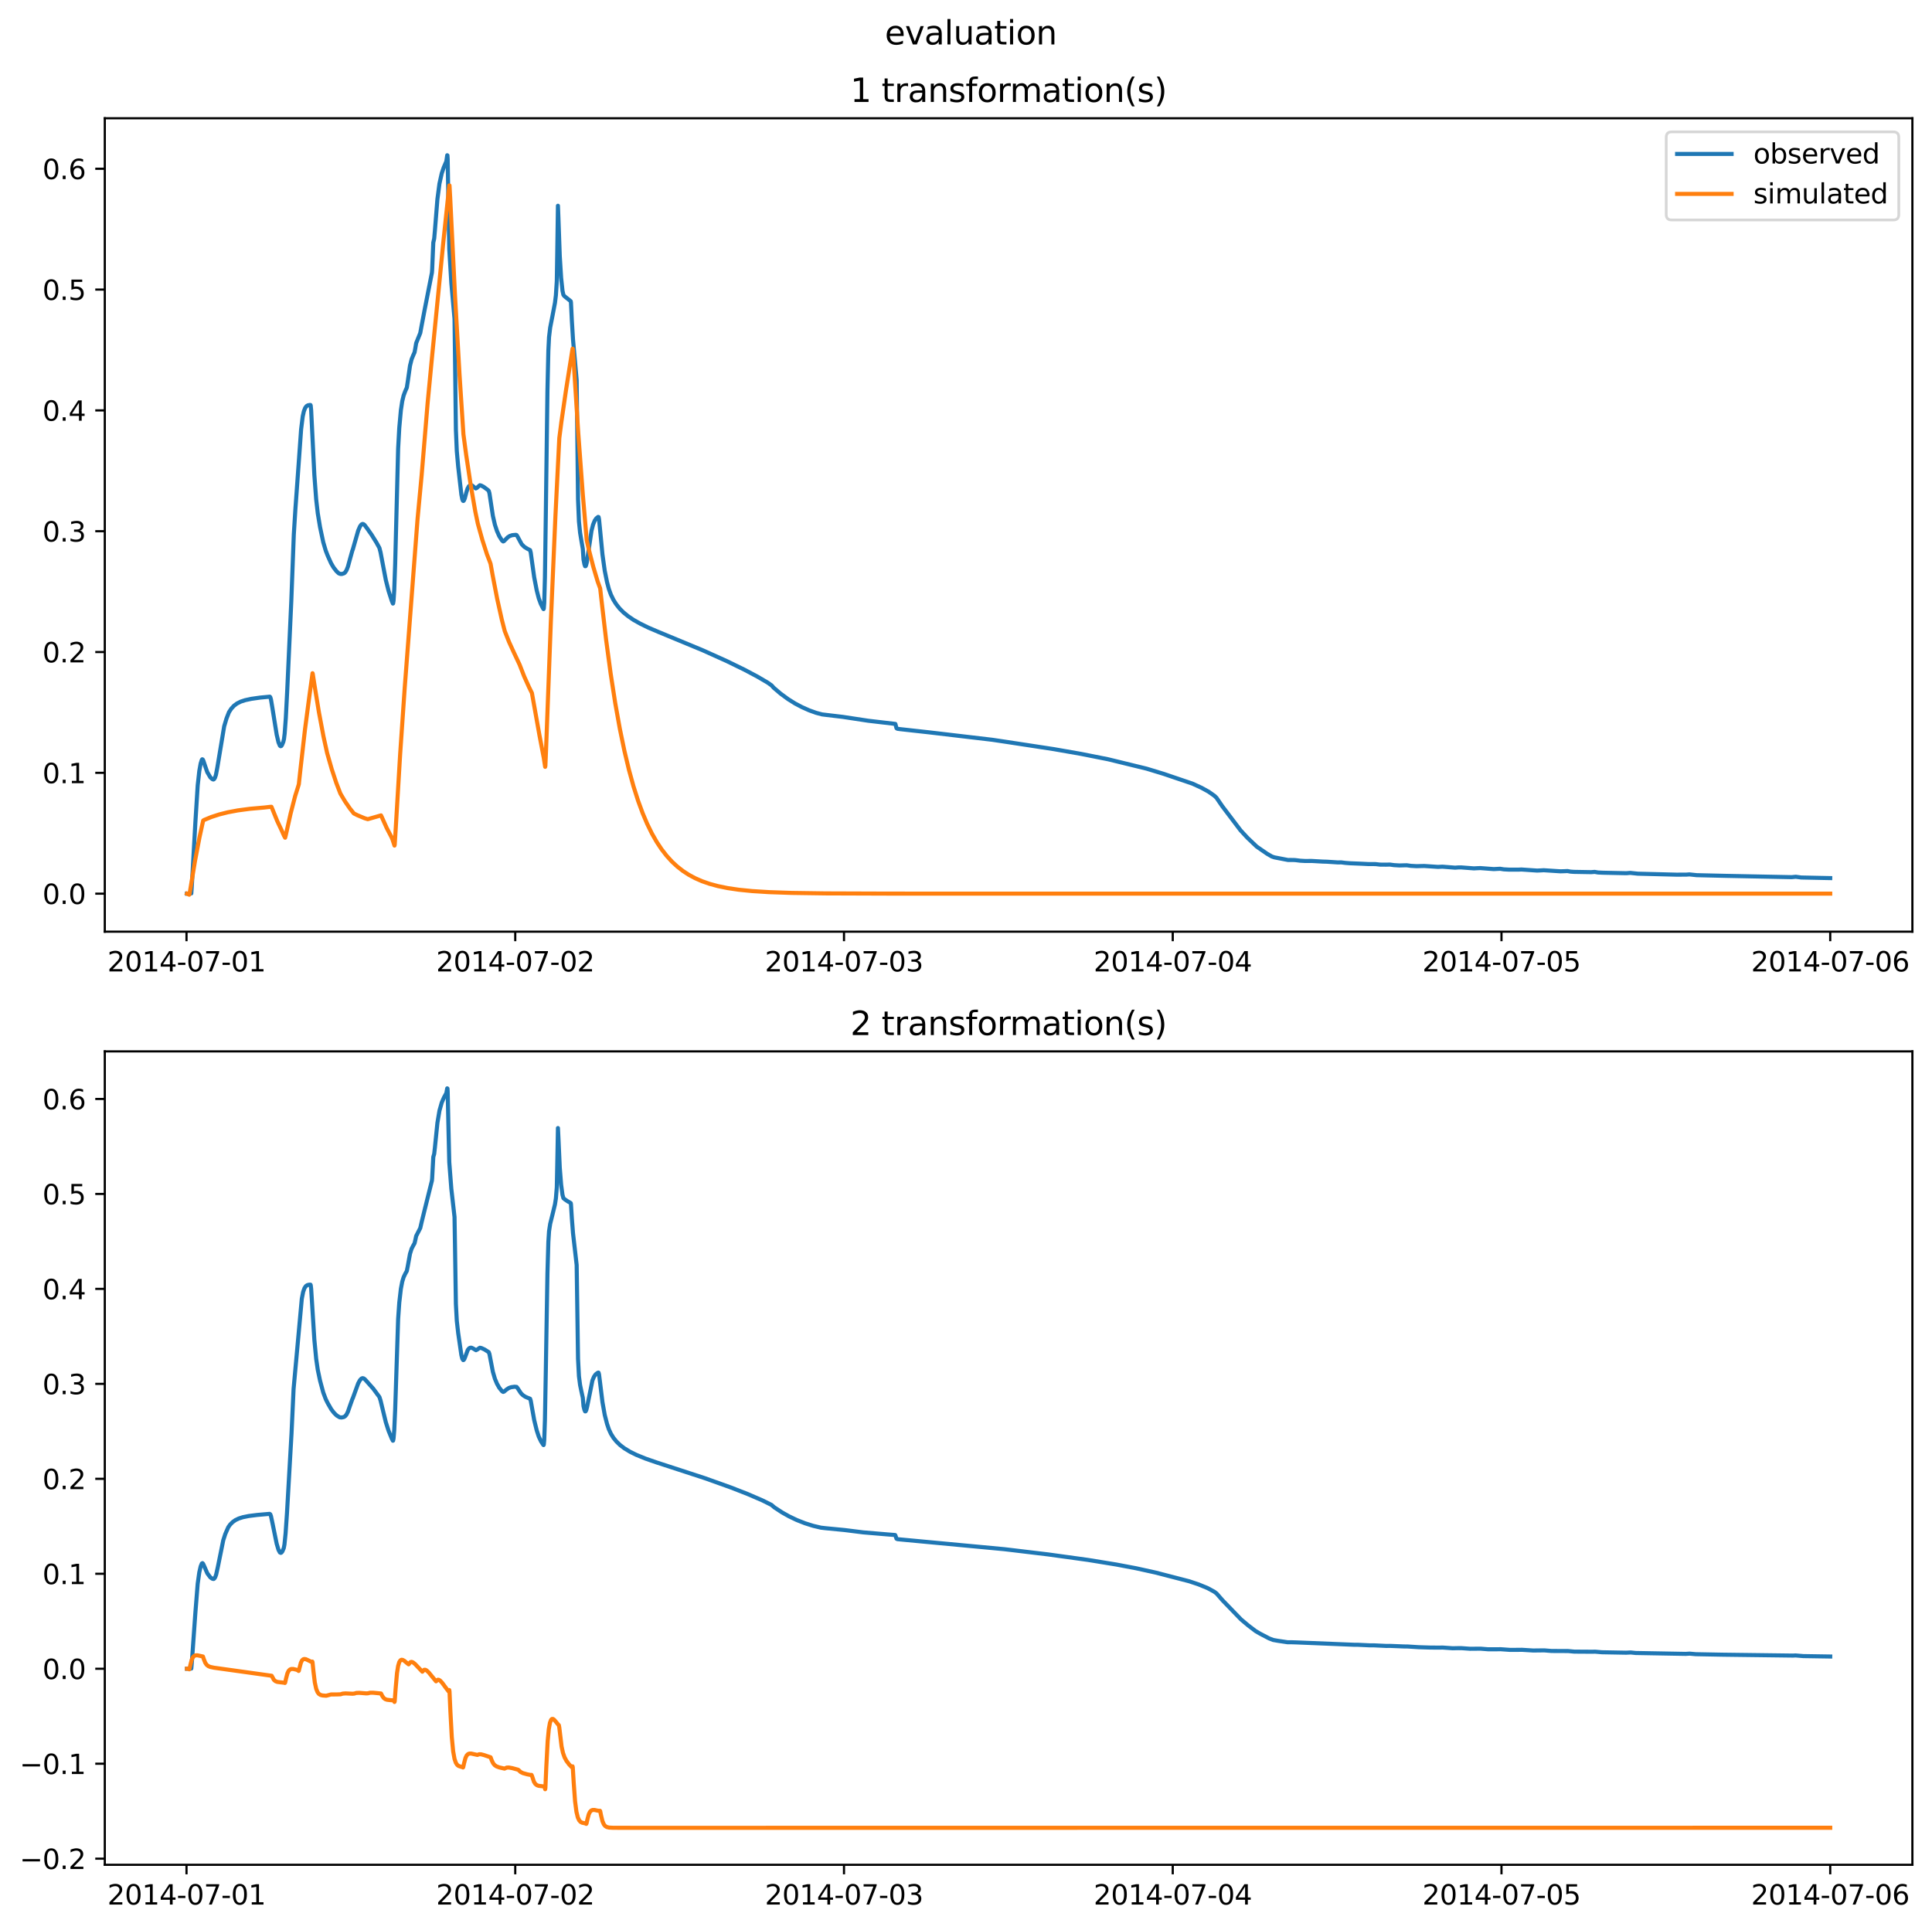 <?xml version="1.0" encoding="utf-8" standalone="no"?>
<!DOCTYPE svg PUBLIC "-//W3C//DTD SVG 1.1//EN"
  "http://www.w3.org/Graphics/SVG/1.1/DTD/svg11.dtd">
<svg xmlns:xlink="http://www.w3.org/1999/xlink" width="709.436pt" height="708.798pt" viewBox="0 0 709.436 708.798" xmlns="http://www.w3.org/2000/svg" version="1.1">
 <defs>
  <style type="text/css">*{stroke-linejoin: round; stroke-linecap: butt}</style>
 </defs>
 <g id="figure_1">
  <g id="patch_1">
   <path d="M 0 708.798 
L 709.436 708.798 
L 709.436 0 
L 0 0 
z
" style="fill: #ffffff"/>
  </g>
  <g id="axes_1">
   <g id="patch_2">
    <path d="M 38.483 342.2 
L 702.236 342.2 
L 702.236 43.44 
L 38.483 43.44 
z
" style="fill: #ffffff"/>
   </g>
   <g id="matplotlib.axis_1">
    <g id="xtick_1">
     <g id="line2d_1">
      <defs>
       <path id="m00307a632c" d="M 0 0 
L 0 3.5 
" style="stroke: #000000; stroke-width: 0.8"/>
      </defs>
      <g>
       <use xlink:href="#m00307a632c" x="68.486" y="342.2" style="stroke: #000000; stroke-width: 0.8"/>
      </g>
     </g>
     <g id="text_1">
      <!-- 2014-07-01 -->
      <g transform="translate(39.428 356.798) scale(0.1 -0.1)">
       <defs>
        <path id="DejaVuSans-32" d="M 1228 531 
L 3431 531 
L 3431 0 
L 469 0 
L 469 531 
Q 828 903 1448 1529 
Q 2069 2156 2228 2338 
Q 2531 2678 2651 2914 
Q 2772 3150 2772 3378 
Q 2772 3750 2511 3984 
Q 2250 4219 1831 4219 
Q 1534 4219 1204 4116 
Q 875 4013 500 3803 
L 500 4441 
Q 881 4594 1212 4672 
Q 1544 4750 1819 4750 
Q 2544 4750 2975 4387 
Q 3406 4025 3406 3419 
Q 3406 3131 3298 2873 
Q 3191 2616 2906 2266 
Q 2828 2175 2409 1742 
Q 1991 1309 1228 531 
z
" transform="scale(0.016)"/>
        <path id="DejaVuSans-30" d="M 2034 4250 
Q 1547 4250 1301 3770 
Q 1056 3291 1056 2328 
Q 1056 1369 1301 889 
Q 1547 409 2034 409 
Q 2525 409 2770 889 
Q 3016 1369 3016 2328 
Q 3016 3291 2770 3770 
Q 2525 4250 2034 4250 
z
M 2034 4750 
Q 2819 4750 3233 4129 
Q 3647 3509 3647 2328 
Q 3647 1150 3233 529 
Q 2819 -91 2034 -91 
Q 1250 -91 836 529 
Q 422 1150 422 2328 
Q 422 3509 836 4129 
Q 1250 4750 2034 4750 
z
" transform="scale(0.016)"/>
        <path id="DejaVuSans-31" d="M 794 531 
L 1825 531 
L 1825 4091 
L 703 3866 
L 703 4441 
L 1819 4666 
L 2450 4666 
L 2450 531 
L 3481 531 
L 3481 0 
L 794 0 
L 794 531 
z
" transform="scale(0.016)"/>
        <path id="DejaVuSans-34" d="M 2419 4116 
L 825 1625 
L 2419 1625 
L 2419 4116 
z
M 2253 4666 
L 3047 4666 
L 3047 1625 
L 3713 1625 
L 3713 1100 
L 3047 1100 
L 3047 0 
L 2419 0 
L 2419 1100 
L 313 1100 
L 313 1709 
L 2253 4666 
z
" transform="scale(0.016)"/>
        <path id="DejaVuSans-2d" d="M 313 2009 
L 1997 2009 
L 1997 1497 
L 313 1497 
L 313 2009 
z
" transform="scale(0.016)"/>
        <path id="DejaVuSans-37" d="M 525 4666 
L 3525 4666 
L 3525 4397 
L 1831 0 
L 1172 0 
L 2766 4134 
L 525 4134 
L 525 4666 
z
" transform="scale(0.016)"/>
       </defs>
       <use xlink:href="#DejaVuSans-32"/>
       <use xlink:href="#DejaVuSans-30" x="63.623"/>
       <use xlink:href="#DejaVuSans-31" x="127.246"/>
       <use xlink:href="#DejaVuSans-34" x="190.869"/>
       <use xlink:href="#DejaVuSans-2d" x="254.492"/>
       <use xlink:href="#DejaVuSans-30" x="290.576"/>
       <use xlink:href="#DejaVuSans-37" x="354.199"/>
       <use xlink:href="#DejaVuSans-2d" x="417.822"/>
       <use xlink:href="#DejaVuSans-30" x="453.906"/>
       <use xlink:href="#DejaVuSans-31" x="517.529"/>
      </g>
     </g>
    </g>
    <g id="xtick_2">
     <g id="line2d_2">
      <g>
       <use xlink:href="#m00307a632c" x="189.202" y="342.2" style="stroke: #000000; stroke-width: 0.8"/>
      </g>
     </g>
     <g id="text_2">
      <!-- 2014-07-02 -->
      <g transform="translate(160.144 356.798) scale(0.1 -0.1)">
       <use xlink:href="#DejaVuSans-32"/>
       <use xlink:href="#DejaVuSans-30" x="63.623"/>
       <use xlink:href="#DejaVuSans-31" x="127.246"/>
       <use xlink:href="#DejaVuSans-34" x="190.869"/>
       <use xlink:href="#DejaVuSans-2d" x="254.492"/>
       <use xlink:href="#DejaVuSans-30" x="290.576"/>
       <use xlink:href="#DejaVuSans-37" x="354.199"/>
       <use xlink:href="#DejaVuSans-2d" x="417.822"/>
       <use xlink:href="#DejaVuSans-30" x="453.906"/>
       <use xlink:href="#DejaVuSans-32" x="517.529"/>
      </g>
     </g>
    </g>
    <g id="xtick_3">
     <g id="line2d_3">
      <g>
       <use xlink:href="#m00307a632c" x="309.918" y="342.2" style="stroke: #000000; stroke-width: 0.8"/>
      </g>
     </g>
     <g id="text_3">
      <!-- 2014-07-03 -->
      <g transform="translate(280.86 356.798) scale(0.1 -0.1)">
       <defs>
        <path id="DejaVuSans-33" d="M 2597 2516 
Q 3050 2419 3304 2112 
Q 3559 1806 3559 1356 
Q 3559 666 3084 287 
Q 2609 -91 1734 -91 
Q 1441 -91 1130 -33 
Q 819 25 488 141 
L 488 750 
Q 750 597 1062 519 
Q 1375 441 1716 441 
Q 2309 441 2620 675 
Q 2931 909 2931 1356 
Q 2931 1769 2642 2001 
Q 2353 2234 1838 2234 
L 1294 2234 
L 1294 2753 
L 1863 2753 
Q 2328 2753 2575 2939 
Q 2822 3125 2822 3475 
Q 2822 3834 2567 4026 
Q 2313 4219 1838 4219 
Q 1578 4219 1281 4162 
Q 984 4106 628 3988 
L 628 4550 
Q 988 4650 1302 4700 
Q 1616 4750 1894 4750 
Q 2613 4750 3031 4423 
Q 3450 4097 3450 3541 
Q 3450 3153 3228 2886 
Q 3006 2619 2597 2516 
z
" transform="scale(0.016)"/>
       </defs>
       <use xlink:href="#DejaVuSans-32"/>
       <use xlink:href="#DejaVuSans-30" x="63.623"/>
       <use xlink:href="#DejaVuSans-31" x="127.246"/>
       <use xlink:href="#DejaVuSans-34" x="190.869"/>
       <use xlink:href="#DejaVuSans-2d" x="254.492"/>
       <use xlink:href="#DejaVuSans-30" x="290.576"/>
       <use xlink:href="#DejaVuSans-37" x="354.199"/>
       <use xlink:href="#DejaVuSans-2d" x="417.822"/>
       <use xlink:href="#DejaVuSans-30" x="453.906"/>
       <use xlink:href="#DejaVuSans-33" x="517.529"/>
      </g>
     </g>
    </g>
    <g id="xtick_4">
     <g id="line2d_4">
      <g>
       <use xlink:href="#m00307a632c" x="430.634" y="342.2" style="stroke: #000000; stroke-width: 0.8"/>
      </g>
     </g>
     <g id="text_4">
      <!-- 2014-07-04 -->
      <g transform="translate(401.576 356.798) scale(0.1 -0.1)">
       <use xlink:href="#DejaVuSans-32"/>
       <use xlink:href="#DejaVuSans-30" x="63.623"/>
       <use xlink:href="#DejaVuSans-31" x="127.246"/>
       <use xlink:href="#DejaVuSans-34" x="190.869"/>
       <use xlink:href="#DejaVuSans-2d" x="254.492"/>
       <use xlink:href="#DejaVuSans-30" x="290.576"/>
       <use xlink:href="#DejaVuSans-37" x="354.199"/>
       <use xlink:href="#DejaVuSans-2d" x="417.822"/>
       <use xlink:href="#DejaVuSans-30" x="453.906"/>
       <use xlink:href="#DejaVuSans-34" x="517.529"/>
      </g>
     </g>
    </g>
    <g id="xtick_5">
     <g id="line2d_5">
      <g>
       <use xlink:href="#m00307a632c" x="551.35" y="342.2" style="stroke: #000000; stroke-width: 0.8"/>
      </g>
     </g>
     <g id="text_5">
      <!-- 2014-07-05 -->
      <g transform="translate(522.292 356.798) scale(0.1 -0.1)">
       <defs>
        <path id="DejaVuSans-35" d="M 691 4666 
L 3169 4666 
L 3169 4134 
L 1269 4134 
L 1269 2991 
Q 1406 3038 1543 3061 
Q 1681 3084 1819 3084 
Q 2600 3084 3056 2656 
Q 3513 2228 3513 1497 
Q 3513 744 3044 326 
Q 2575 -91 1722 -91 
Q 1428 -91 1123 -41 
Q 819 9 494 109 
L 494 744 
Q 775 591 1075 516 
Q 1375 441 1709 441 
Q 2250 441 2565 725 
Q 2881 1009 2881 1497 
Q 2881 1984 2565 2268 
Q 2250 2553 1709 2553 
Q 1456 2553 1204 2497 
Q 953 2441 691 2322 
L 691 4666 
z
" transform="scale(0.016)"/>
       </defs>
       <use xlink:href="#DejaVuSans-32"/>
       <use xlink:href="#DejaVuSans-30" x="63.623"/>
       <use xlink:href="#DejaVuSans-31" x="127.246"/>
       <use xlink:href="#DejaVuSans-34" x="190.869"/>
       <use xlink:href="#DejaVuSans-2d" x="254.492"/>
       <use xlink:href="#DejaVuSans-30" x="290.576"/>
       <use xlink:href="#DejaVuSans-37" x="354.199"/>
       <use xlink:href="#DejaVuSans-2d" x="417.822"/>
       <use xlink:href="#DejaVuSans-30" x="453.906"/>
       <use xlink:href="#DejaVuSans-35" x="517.529"/>
      </g>
     </g>
    </g>
    <g id="xtick_6">
     <g id="line2d_6">
      <g>
       <use xlink:href="#m00307a632c" x="672.066" y="342.2" style="stroke: #000000; stroke-width: 0.8"/>
      </g>
     </g>
     <g id="text_6">
      <!-- 2014-07-06 -->
      <g transform="translate(643.008 356.798) scale(0.1 -0.1)">
       <defs>
        <path id="DejaVuSans-36" d="M 2113 2584 
Q 1688 2584 1439 2293 
Q 1191 2003 1191 1497 
Q 1191 994 1439 701 
Q 1688 409 2113 409 
Q 2538 409 2786 701 
Q 3034 994 3034 1497 
Q 3034 2003 2786 2293 
Q 2538 2584 2113 2584 
z
M 3366 4563 
L 3366 3988 
Q 3128 4100 2886 4159 
Q 2644 4219 2406 4219 
Q 1781 4219 1451 3797 
Q 1122 3375 1075 2522 
Q 1259 2794 1537 2939 
Q 1816 3084 2150 3084 
Q 2853 3084 3261 2657 
Q 3669 2231 3669 1497 
Q 3669 778 3244 343 
Q 2819 -91 2113 -91 
Q 1303 -91 875 529 
Q 447 1150 447 2328 
Q 447 3434 972 4092 
Q 1497 4750 2381 4750 
Q 2619 4750 2861 4703 
Q 3103 4656 3366 4563 
z
" transform="scale(0.016)"/>
       </defs>
       <use xlink:href="#DejaVuSans-32"/>
       <use xlink:href="#DejaVuSans-30" x="63.623"/>
       <use xlink:href="#DejaVuSans-31" x="127.246"/>
       <use xlink:href="#DejaVuSans-34" x="190.869"/>
       <use xlink:href="#DejaVuSans-2d" x="254.492"/>
       <use xlink:href="#DejaVuSans-30" x="290.576"/>
       <use xlink:href="#DejaVuSans-37" x="354.199"/>
       <use xlink:href="#DejaVuSans-2d" x="417.822"/>
       <use xlink:href="#DejaVuSans-30" x="453.906"/>
       <use xlink:href="#DejaVuSans-36" x="517.529"/>
      </g>
     </g>
    </g>
   </g>
   <g id="matplotlib.axis_2">
    <g id="ytick_1">
     <g id="line2d_7">
      <defs>
       <path id="m64c5181070" d="M 0 0 
L -3.5 0 
" style="stroke: #000000; stroke-width: 0.8"/>
      </defs>
      <g>
       <use xlink:href="#m64c5181070" x="38.483" y="328.228" style="stroke: #000000; stroke-width: 0.8"/>
      </g>
     </g>
     <g id="text_7">
      <!-- 0.0 -->
      <g transform="translate(15.58 332.028) scale(0.1 -0.1)">
       <defs>
        <path id="DejaVuSans-2e" d="M 684 794 
L 1344 794 
L 1344 0 
L 684 0 
L 684 794 
z
" transform="scale(0.016)"/>
       </defs>
       <use xlink:href="#DejaVuSans-30"/>
       <use xlink:href="#DejaVuSans-2e" x="63.623"/>
       <use xlink:href="#DejaVuSans-30" x="95.41"/>
      </g>
     </g>
    </g>
    <g id="ytick_2">
     <g id="line2d_8">
      <g>
       <use xlink:href="#m64c5181070" x="38.483" y="283.855" style="stroke: #000000; stroke-width: 0.8"/>
      </g>
     </g>
     <g id="text_8">
      <!-- 0.1 -->
      <g transform="translate(15.58 287.654) scale(0.1 -0.1)">
       <use xlink:href="#DejaVuSans-30"/>
       <use xlink:href="#DejaVuSans-2e" x="63.623"/>
       <use xlink:href="#DejaVuSans-31" x="95.41"/>
      </g>
     </g>
    </g>
    <g id="ytick_3">
     <g id="line2d_9">
      <g>
       <use xlink:href="#m64c5181070" x="38.483" y="239.481" style="stroke: #000000; stroke-width: 0.8"/>
      </g>
     </g>
     <g id="text_9">
      <!-- 0.2 -->
      <g transform="translate(15.58 243.28) scale(0.1 -0.1)">
       <use xlink:href="#DejaVuSans-30"/>
       <use xlink:href="#DejaVuSans-2e" x="63.623"/>
       <use xlink:href="#DejaVuSans-32" x="95.41"/>
      </g>
     </g>
    </g>
    <g id="ytick_4">
     <g id="line2d_10">
      <g>
       <use xlink:href="#m64c5181070" x="38.483" y="195.108" style="stroke: #000000; stroke-width: 0.8"/>
      </g>
     </g>
     <g id="text_10">
      <!-- 0.3 -->
      <g transform="translate(15.58 198.907) scale(0.1 -0.1)">
       <use xlink:href="#DejaVuSans-30"/>
       <use xlink:href="#DejaVuSans-2e" x="63.623"/>
       <use xlink:href="#DejaVuSans-33" x="95.41"/>
      </g>
     </g>
    </g>
    <g id="ytick_5">
     <g id="line2d_11">
      <g>
       <use xlink:href="#m64c5181070" x="38.483" y="150.734" style="stroke: #000000; stroke-width: 0.8"/>
      </g>
     </g>
     <g id="text_11">
      <!-- 0.4 -->
      <g transform="translate(15.58 154.533) scale(0.1 -0.1)">
       <use xlink:href="#DejaVuSans-30"/>
       <use xlink:href="#DejaVuSans-2e" x="63.623"/>
       <use xlink:href="#DejaVuSans-34" x="95.41"/>
      </g>
     </g>
    </g>
    <g id="ytick_6">
     <g id="line2d_12">
      <g>
       <use xlink:href="#m64c5181070" x="38.483" y="106.36" style="stroke: #000000; stroke-width: 0.8"/>
      </g>
     </g>
     <g id="text_12">
      <!-- 0.5 -->
      <g transform="translate(15.58 110.16) scale(0.1 -0.1)">
       <use xlink:href="#DejaVuSans-30"/>
       <use xlink:href="#DejaVuSans-2e" x="63.623"/>
       <use xlink:href="#DejaVuSans-35" x="95.41"/>
      </g>
     </g>
    </g>
    <g id="ytick_7">
     <g id="line2d_13">
      <g>
       <use xlink:href="#m64c5181070" x="38.483" y="61.987" style="stroke: #000000; stroke-width: 0.8"/>
      </g>
     </g>
     <g id="text_13">
      <!-- 0.6 -->
      <g transform="translate(15.58 65.786) scale(0.1 -0.1)">
       <use xlink:href="#DejaVuSans-30"/>
       <use xlink:href="#DejaVuSans-2e" x="63.623"/>
       <use xlink:href="#DejaVuSans-36" x="95.41"/>
      </g>
     </g>
    </g>
   </g>
   <g id="line2d_14">
    <path d="M 68.653 328.228 
L 70.246 328.138 
L 70.414 325.779 
L 71.755 301.846 
L 72.593 288.504 
L 73.18 283.2 
L 73.683 280.411 
L 74.102 279.079 
L 74.27 278.874 
L 74.438 278.946 
L 74.689 279.42 
L 75.276 281.195 
L 76.114 283.602 
L 76.534 284.319 
L 77.288 285.586 
L 78.042 286.213 
L 78.378 286.304 
L 78.629 286.158 
L 78.965 285.592 
L 79.3 284.56 
L 79.803 281.908 
L 82.318 266.77 
L 83.156 263.948 
L 84.078 261.581 
L 84.917 260.296 
L 85.923 259.208 
L 87.012 258.393 
L 88.437 257.683 
L 90.03 257.164 
L 92.294 256.676 
L 95.479 256.223 
L 99.084 255.88 
L 99.252 256.07 
L 99.503 256.92 
L 100.006 259.919 
L 101.599 269.828 
L 102.269 272.675 
L 102.772 273.879 
L 103.024 274.077 
L 103.275 274.006 
L 103.527 273.687 
L 104.03 272.483 
L 104.281 271.435 
L 104.533 269.381 
L 104.952 263.71 
L 105.455 253.923 
L 106.964 220.822 
L 107.886 196.314 
L 108.473 186.953 
L 109.814 168.326 
L 110.569 157.703 
L 111.156 152.977 
L 111.575 151.084 
L 112.078 149.787 
L 112.581 149.15 
L 113.084 148.858 
L 113.754 148.742 
L 114.006 148.752 
L 114.09 148.952 
L 114.257 150.671 
L 114.676 159.21 
L 115.431 174.446 
L 116.102 183.427 
L 116.688 188.548 
L 117.527 193.624 
L 118.7 199.156 
L 119.622 202.272 
L 120.293 204.007 
L 121.551 206.821 
L 122.473 208.402 
L 123.562 209.811 
L 124.401 210.586 
L 124.988 210.806 
L 125.574 210.805 
L 126.329 210.567 
L 126.748 210.206 
L 127.251 209.418 
L 127.754 208.124 
L 128.425 205.651 
L 129.347 202.352 
L 129.598 201.645 
L 131.526 194.887 
L 132.197 193.338 
L 132.7 192.657 
L 133.119 192.445 
L 133.454 192.506 
L 133.874 192.833 
L 134.88 194.17 
L 136.389 196.318 
L 138.233 199.275 
L 139.323 201.255 
L 139.742 202.888 
L 140.412 206.425 
L 141.67 213.016 
L 142.676 217.003 
L 143.849 220.661 
L 144.269 221.678 
L 144.352 221.634 
L 144.52 220.591 
L 144.772 216.687 
L 145.107 207.156 
L 146.197 164.787 
L 146.616 157.161 
L 147.203 150.678 
L 147.706 147.354 
L 148.209 145.272 
L 148.795 143.701 
L 149.382 142.366 
L 149.718 140.222 
L 150.556 134.334 
L 151.143 131.959 
L 151.73 130.516 
L 152.233 129.391 
L 152.484 128.02 
L 152.819 126.024 
L 153.993 123.125 
L 154.328 122.268 
L 154.747 119.983 
L 155.921 113.799 
L 158.604 100.138 
L 158.687 99.02 
L 159.107 89.109 
L 159.442 87.591 
L 159.693 84.744 
L 160.616 73.186 
L 161.37 67.443 
L 162.208 63.673 
L 162.963 61.442 
L 163.885 59.3 
L 164.22 57.02 
L 164.304 57.078 
L 164.388 58.441 
L 164.639 73.423 
L 164.975 91.515 
L 165.729 103.949 
L 166.903 117.118 
L 167.071 130.429 
L 167.406 157.811 
L 167.741 165.669 
L 168.244 171.362 
L 169.418 181.681 
L 169.753 183.356 
L 170.005 183.941 
L 170.172 183.998 
L 170.34 183.838 
L 170.675 183.056 
L 171.262 180.791 
L 171.681 179.448 
L 172.184 178.57 
L 172.603 178.251 
L 173.022 178.192 
L 173.442 178.364 
L 174.112 178.934 
L 174.699 179.396 
L 175.034 179.242 
L 175.957 178.429 
L 176.208 178.229 
L 176.711 178.346 
L 177.633 178.842 
L 179.226 180.03 
L 179.477 180.305 
L 179.729 181.197 
L 180.148 183.954 
L 180.986 189.485 
L 181.741 192.752 
L 182.495 195.043 
L 183.334 196.93 
L 184.34 198.534 
L 184.759 198.868 
L 185.01 198.785 
L 185.597 198.211 
L 186.435 197.347 
L 187.19 196.86 
L 188.112 196.559 
L 189.453 196.437 
L 189.705 196.541 
L 190.04 197.062 
L 191.549 199.858 
L 192.555 200.873 
L 193.729 201.592 
L 194.651 202.058 
L 194.902 203.031 
L 195.321 206.061 
L 196.16 212.042 
L 197.082 216.822 
L 197.836 219.763 
L 198.591 221.814 
L 199.429 223.491 
L 199.597 223.716 
L 199.681 223.541 
L 199.848 221.33 
L 200.1 212.092 
L 200.435 188.19 
L 201.022 143.589 
L 201.357 128.812 
L 201.609 123.812 
L 202.028 120.319 
L 202.866 116.042 
L 203.788 111.213 
L 204.124 108.457 
L 204.459 103.246 
L 204.627 92.783 
L 204.878 75.573 
L 205.046 79.804 
L 205.549 94.068 
L 206.052 102.086 
L 206.555 106.819 
L 206.89 108.324 
L 207.309 108.82 
L 209.573 110.63 
L 209.656 111.114 
L 209.992 117.837 
L 210.411 124.704 
L 211.082 132.113 
L 211.752 139.59 
L 211.92 154.195 
L 212.255 183.39 
L 212.591 191.515 
L 213.01 195.66 
L 213.513 198.737 
L 214.016 201.633 
L 214.267 205.527 
L 214.602 207.246 
L 214.854 207.962 
L 215.022 207.957 
L 215.189 207.664 
L 215.441 206.715 
L 215.944 203.421 
L 217.201 194.939 
L 217.788 192.663 
L 218.375 191.222 
L 218.962 190.385 
L 219.632 189.856 
L 219.8 189.9 
L 219.968 190.709 
L 220.387 194.955 
L 221.225 203.664 
L 222.063 209.639 
L 222.902 213.786 
L 223.572 216.322 
L 224.327 218.405 
L 225.249 220.307 
L 226.255 221.903 
L 227.512 223.497 
L 228.937 224.93 
L 230.614 226.3 
L 232.626 227.672 
L 235.141 229.088 
L 238.075 230.52 
L 241.847 232.13 
L 258.111 238.87 
L 266.913 242.836 
L 273.368 245.985 
L 278.146 248.525 
L 281.918 250.739 
L 283.344 251.753 
L 284.098 252.599 
L 286.613 254.744 
L 289.379 256.776 
L 291.978 258.401 
L 294.493 259.726 
L 297.092 260.884 
L 299.69 261.818 
L 301.87 262.396 
L 303.463 262.59 
L 309.499 263.308 
L 318.804 264.721 
L 328.78 265.89 
L 329.199 267.464 
L 329.534 267.671 
L 330.54 267.805 
L 341.354 269.004 
L 364.408 271.718 
L 369.94 272.545 
L 386.958 275.148 
L 396.934 276.891 
L 406.91 278.873 
L 421.077 282.332 
L 427.281 284.225 
L 437.843 287.808 
L 441.196 289.345 
L 443.795 290.777 
L 445.975 292.311 
L 446.729 293.056 
L 448.825 296.118 
L 455.531 304.971 
L 458.046 307.694 
L 461.483 310.961 
L 465.256 313.562 
L 467.016 314.581 
L 467.938 314.898 
L 472.968 315.865 
L 474.058 315.858 
L 475.483 315.885 
L 477.495 316.13 
L 479.256 316.23 
L 481.603 316.216 
L 485.794 316.456 
L 487.219 316.493 
L 491.243 316.757 
L 492.501 316.741 
L 494.01 316.932 
L 495.686 317.062 
L 500.129 317.244 
L 502.393 317.358 
L 505.075 317.373 
L 506.752 317.562 
L 509.015 317.581 
L 510.357 317.543 
L 511.866 317.752 
L 513.878 317.872 
L 515.387 317.829 
L 516.56 317.804 
L 518.069 318.015 
L 520.165 318.133 
L 521.841 318.088 
L 523.015 318.066 
L 528.045 318.402 
L 529.638 318.319 
L 534.332 318.688 
L 535.422 318.601 
L 536.512 318.586 
L 541.206 318.946 
L 542.38 318.885 
L 543.554 318.836 
L 548.5 319.21 
L 549.757 319.146 
L 550.847 319.087 
L 552.188 319.3 
L 554.032 319.402 
L 557.553 319.412 
L 558.643 319.357 
L 564.427 319.752 
L 565.769 319.688 
L 566.858 319.625 
L 572.978 320.024 
L 574.571 319.976 
L 575.577 319.926 
L 576.667 320.133 
L 577.924 320.224 
L 584.295 320.336 
L 585.553 320.233 
L 586.81 320.453 
L 588.571 320.538 
L 597.205 320.72 
L 598.63 320.597 
L 601.397 320.892 
L 615.648 321.258 
L 619.253 321.239 
L 620.342 321.155 
L 623.025 321.441 
L 633.671 321.689 
L 657.898 322.173 
L 659.407 322.025 
L 661.419 322.296 
L 670.808 322.491 
L 672.066 322.514 
L 672.066 322.514 
" clip-path="url(#p66164444f0)" style="fill: none; stroke: #1f77b4; stroke-width: 1.5; stroke-linecap: square"/>
   </g>
   <g id="line2d_15">
    <path d="M 68.653 328.228 
L 69.492 328.62 
L 69.576 328.472 
L 69.911 326.509 
L 71.588 316.327 
L 73.264 307.507 
L 74.605 301.377 
L 75.025 301.136 
L 77.623 300.069 
L 80.474 299.142 
L 83.659 298.341 
L 87.348 297.65 
L 91.707 297.07 
L 96.988 296.603 
L 99.252 296.347 
L 99.671 296.326 
L 100.006 297.126 
L 101.767 301.478 
L 103.527 305.221 
L 104.281 306.93 
L 104.701 307.684 
L 104.952 306.708 
L 106.713 298.829 
L 108.389 292.349 
L 109.311 289.431 
L 109.73 288.057 
L 110.317 282.638 
L 111.994 267.911 
L 113.67 255.152 
L 114.76 247.264 
L 114.844 247.491 
L 115.431 251.3 
L 117.107 261.587 
L 118.784 270.499 
L 120.125 276.593 
L 121.802 282.457 
L 123.479 287.537 
L 124.988 291.464 
L 126.664 294.3 
L 128.425 296.868 
L 129.934 298.77 
L 131.275 299.439 
L 133.874 300.522 
L 135.047 300.877 
L 139.909 299.482 
L 140.245 300.196 
L 142.005 304.118 
L 143.766 307.492 
L 144.101 308.271 
L 144.855 310.574 
L 144.939 310.263 
L 145.275 304.904 
L 146.951 276.789 
L 148.628 252.432 
L 153.322 190.686 
L 154.831 174.523 
L 155.334 168.478 
L 157.011 148.194 
L 158.687 130.622 
L 161.119 105.999 
L 162.795 88.864 
L 164.975 68.116 
L 165.059 68.126 
L 165.31 72.561 
L 167.071 108.318 
L 168.747 137.727 
L 170.172 159.492 
L 171.178 167.063 
L 172.855 178.204 
L 174.531 187.887 
L 175.454 192.318 
L 177.13 198.347 
L 178.807 203.569 
L 179.897 206.407 
L 180.148 207.107 
L 180.903 211.317 
L 182.579 220.011 
L 184.256 227.545 
L 185.346 231.785 
L 186.938 235.812 
L 188.699 239.665 
L 190.795 244.109 
L 192.471 248.417 
L 194.232 252.323 
L 195.321 254.54 
L 198.088 270.041 
L 199.681 278.4 
L 200.184 281.656 
L 200.267 281.261 
L 200.519 275.198 
L 202.279 228.165 
L 203.956 189.486 
L 205.381 160.904 
L 206.136 155.014 
L 207.812 143.472 
L 210.243 128.049 
L 210.327 128.11 
L 210.579 131.554 
L 212.339 159.061 
L 214.016 181.684 
L 215.441 198.399 
L 216.195 201.723 
L 217.872 208.229 
L 219.465 213.583 
L 220.387 216.131 
L 220.89 220.611 
L 222.566 235.003 
L 224.243 247.47 
L 225.92 258.27 
L 227.596 267.626 
L 229.273 275.73 
L 230.949 282.751 
L 232.626 288.833 
L 234.303 294.101 
L 235.979 298.665 
L 237.656 302.619 
L 239.416 306.202 
L 241.177 309.284 
L 242.937 311.935 
L 244.781 314.315 
L 246.71 316.433 
L 248.638 318.228 
L 250.733 319.871 
L 252.913 321.294 
L 255.26 322.556 
L 257.775 323.655 
L 260.542 324.62 
L 263.643 325.461 
L 267.164 326.182 
L 271.272 326.788 
L 276.218 327.286 
L 282.421 327.674 
L 290.721 327.956 
L 303.128 328.134 
L 327.187 328.216 
L 447.4 328.228 
L 672.066 328.228 
L 672.066 328.228 
" clip-path="url(#p66164444f0)" style="fill: none; stroke: #ff7f0e; stroke-width: 1.5; stroke-linecap: square"/>
   </g>
   <g id="patch_3">
    <path d="M 38.483 342.2 
L 38.483 43.44 
" style="fill: none; stroke: #000000; stroke-width: 0.8; stroke-linejoin: miter; stroke-linecap: square"/>
   </g>
   <g id="patch_4">
    <path d="M 702.236 342.2 
L 702.236 43.44 
" style="fill: none; stroke: #000000; stroke-width: 0.8; stroke-linejoin: miter; stroke-linecap: square"/>
   </g>
   <g id="patch_5">
    <path d="M 38.483 342.2 
L 702.236 342.2 
" style="fill: none; stroke: #000000; stroke-width: 0.8; stroke-linejoin: miter; stroke-linecap: square"/>
   </g>
   <g id="patch_6">
    <path d="M 38.483 43.44 
L 702.236 43.44 
" style="fill: none; stroke: #000000; stroke-width: 0.8; stroke-linejoin: miter; stroke-linecap: square"/>
   </g>
   <g id="text_14">
    <!-- 1 transformation(s) -->
    <g transform="translate(312.245 37.44) scale(0.12 -0.12)">
     <defs>
      <path id="DejaVuSans-20" transform="scale(0.016)"/>
      <path id="DejaVuSans-74" d="M 1172 4494 
L 1172 3500 
L 2356 3500 
L 2356 3053 
L 1172 3053 
L 1172 1153 
Q 1172 725 1289 603 
Q 1406 481 1766 481 
L 2356 481 
L 2356 0 
L 1766 0 
Q 1100 0 847 248 
Q 594 497 594 1153 
L 594 3053 
L 172 3053 
L 172 3500 
L 594 3500 
L 594 4494 
L 1172 4494 
z
" transform="scale(0.016)"/>
      <path id="DejaVuSans-72" d="M 2631 2963 
Q 2534 3019 2420 3045 
Q 2306 3072 2169 3072 
Q 1681 3072 1420 2755 
Q 1159 2438 1159 1844 
L 1159 0 
L 581 0 
L 581 3500 
L 1159 3500 
L 1159 2956 
Q 1341 3275 1631 3429 
Q 1922 3584 2338 3584 
Q 2397 3584 2469 3576 
Q 2541 3569 2628 3553 
L 2631 2963 
z
" transform="scale(0.016)"/>
      <path id="DejaVuSans-61" d="M 2194 1759 
Q 1497 1759 1228 1600 
Q 959 1441 959 1056 
Q 959 750 1161 570 
Q 1363 391 1709 391 
Q 2188 391 2477 730 
Q 2766 1069 2766 1631 
L 2766 1759 
L 2194 1759 
z
M 3341 1997 
L 3341 0 
L 2766 0 
L 2766 531 
Q 2569 213 2275 61 
Q 1981 -91 1556 -91 
Q 1019 -91 701 211 
Q 384 513 384 1019 
Q 384 1609 779 1909 
Q 1175 2209 1959 2209 
L 2766 2209 
L 2766 2266 
Q 2766 2663 2505 2880 
Q 2244 3097 1772 3097 
Q 1472 3097 1187 3025 
Q 903 2953 641 2809 
L 641 3341 
Q 956 3463 1253 3523 
Q 1550 3584 1831 3584 
Q 2591 3584 2966 3190 
Q 3341 2797 3341 1997 
z
" transform="scale(0.016)"/>
      <path id="DejaVuSans-6e" d="M 3513 2113 
L 3513 0 
L 2938 0 
L 2938 2094 
Q 2938 2591 2744 2837 
Q 2550 3084 2163 3084 
Q 1697 3084 1428 2787 
Q 1159 2491 1159 1978 
L 1159 0 
L 581 0 
L 581 3500 
L 1159 3500 
L 1159 2956 
Q 1366 3272 1645 3428 
Q 1925 3584 2291 3584 
Q 2894 3584 3203 3211 
Q 3513 2838 3513 2113 
z
" transform="scale(0.016)"/>
      <path id="DejaVuSans-73" d="M 2834 3397 
L 2834 2853 
Q 2591 2978 2328 3040 
Q 2066 3103 1784 3103 
Q 1356 3103 1142 2972 
Q 928 2841 928 2578 
Q 928 2378 1081 2264 
Q 1234 2150 1697 2047 
L 1894 2003 
Q 2506 1872 2764 1633 
Q 3022 1394 3022 966 
Q 3022 478 2636 193 
Q 2250 -91 1575 -91 
Q 1294 -91 989 -36 
Q 684 19 347 128 
L 347 722 
Q 666 556 975 473 
Q 1284 391 1588 391 
Q 1994 391 2212 530 
Q 2431 669 2431 922 
Q 2431 1156 2273 1281 
Q 2116 1406 1581 1522 
L 1381 1569 
Q 847 1681 609 1914 
Q 372 2147 372 2553 
Q 372 3047 722 3315 
Q 1072 3584 1716 3584 
Q 2034 3584 2315 3537 
Q 2597 3491 2834 3397 
z
" transform="scale(0.016)"/>
      <path id="DejaVuSans-66" d="M 2375 4863 
L 2375 4384 
L 1825 4384 
Q 1516 4384 1395 4259 
Q 1275 4134 1275 3809 
L 1275 3500 
L 2222 3500 
L 2222 3053 
L 1275 3053 
L 1275 0 
L 697 0 
L 697 3053 
L 147 3053 
L 147 3500 
L 697 3500 
L 697 3744 
Q 697 4328 969 4595 
Q 1241 4863 1831 4863 
L 2375 4863 
z
" transform="scale(0.016)"/>
      <path id="DejaVuSans-6f" d="M 1959 3097 
Q 1497 3097 1228 2736 
Q 959 2375 959 1747 
Q 959 1119 1226 758 
Q 1494 397 1959 397 
Q 2419 397 2687 759 
Q 2956 1122 2956 1747 
Q 2956 2369 2687 2733 
Q 2419 3097 1959 3097 
z
M 1959 3584 
Q 2709 3584 3137 3096 
Q 3566 2609 3566 1747 
Q 3566 888 3137 398 
Q 2709 -91 1959 -91 
Q 1206 -91 779 398 
Q 353 888 353 1747 
Q 353 2609 779 3096 
Q 1206 3584 1959 3584 
z
" transform="scale(0.016)"/>
      <path id="DejaVuSans-6d" d="M 3328 2828 
Q 3544 3216 3844 3400 
Q 4144 3584 4550 3584 
Q 5097 3584 5394 3201 
Q 5691 2819 5691 2113 
L 5691 0 
L 5113 0 
L 5113 2094 
Q 5113 2597 4934 2840 
Q 4756 3084 4391 3084 
Q 3944 3084 3684 2787 
Q 3425 2491 3425 1978 
L 3425 0 
L 2847 0 
L 2847 2094 
Q 2847 2600 2669 2842 
Q 2491 3084 2119 3084 
Q 1678 3084 1418 2786 
Q 1159 2488 1159 1978 
L 1159 0 
L 581 0 
L 581 3500 
L 1159 3500 
L 1159 2956 
Q 1356 3278 1631 3431 
Q 1906 3584 2284 3584 
Q 2666 3584 2933 3390 
Q 3200 3197 3328 2828 
z
" transform="scale(0.016)"/>
      <path id="DejaVuSans-69" d="M 603 3500 
L 1178 3500 
L 1178 0 
L 603 0 
L 603 3500 
z
M 603 4863 
L 1178 4863 
L 1178 4134 
L 603 4134 
L 603 4863 
z
" transform="scale(0.016)"/>
      <path id="DejaVuSans-28" d="M 1984 4856 
Q 1566 4138 1362 3434 
Q 1159 2731 1159 2009 
Q 1159 1288 1364 580 
Q 1569 -128 1984 -844 
L 1484 -844 
Q 1016 -109 783 600 
Q 550 1309 550 2009 
Q 550 2706 781 3412 
Q 1013 4119 1484 4856 
L 1984 4856 
z
" transform="scale(0.016)"/>
      <path id="DejaVuSans-29" d="M 513 4856 
L 1013 4856 
Q 1481 4119 1714 3412 
Q 1947 2706 1947 2009 
Q 1947 1309 1714 600 
Q 1481 -109 1013 -844 
L 513 -844 
Q 928 -128 1133 580 
Q 1338 1288 1338 2009 
Q 1338 2731 1133 3434 
Q 928 4138 513 4856 
z
" transform="scale(0.016)"/>
     </defs>
     <use xlink:href="#DejaVuSans-31"/>
     <use xlink:href="#DejaVuSans-20" x="63.623"/>
     <use xlink:href="#DejaVuSans-74" x="95.41"/>
     <use xlink:href="#DejaVuSans-72" x="134.619"/>
     <use xlink:href="#DejaVuSans-61" x="175.732"/>
     <use xlink:href="#DejaVuSans-6e" x="237.012"/>
     <use xlink:href="#DejaVuSans-73" x="300.391"/>
     <use xlink:href="#DejaVuSans-66" x="352.49"/>
     <use xlink:href="#DejaVuSans-6f" x="387.695"/>
     <use xlink:href="#DejaVuSans-72" x="448.877"/>
     <use xlink:href="#DejaVuSans-6d" x="488.24"/>
     <use xlink:href="#DejaVuSans-61" x="585.652"/>
     <use xlink:href="#DejaVuSans-74" x="646.932"/>
     <use xlink:href="#DejaVuSans-69" x="686.141"/>
     <use xlink:href="#DejaVuSans-6f" x="713.924"/>
     <use xlink:href="#DejaVuSans-6e" x="775.105"/>
     <use xlink:href="#DejaVuSans-28" x="838.484"/>
     <use xlink:href="#DejaVuSans-73" x="877.498"/>
     <use xlink:href="#DejaVuSans-29" x="929.598"/>
    </g>
   </g>
   <g id="legend_1">
    <g id="patch_7">
     <path d="M 613.843 80.796 
L 695.236 80.796 
Q 697.236 80.796 697.236 78.796 
L 697.236 50.44 
Q 697.236 48.44 695.236 48.44 
L 613.843 48.44 
Q 611.843 48.44 611.843 50.44 
L 611.843 78.796 
Q 611.843 80.796 613.843 80.796 
z
" style="fill: #ffffff; opacity: 0.8; stroke: #cccccc; stroke-linejoin: miter"/>
    </g>
    <g id="line2d_16">
     <path d="M 615.843 56.538 
L 625.843 56.538 
L 635.843 56.538 
" style="fill: none; stroke: #1f77b4; stroke-width: 1.5; stroke-linecap: square"/>
    </g>
    <g id="text_15">
     <!-- observed -->
     <g transform="translate(643.843 60.038) scale(0.1 -0.1)">
      <defs>
       <path id="DejaVuSans-62" d="M 3116 1747 
Q 3116 2381 2855 2742 
Q 2594 3103 2138 3103 
Q 1681 3103 1420 2742 
Q 1159 2381 1159 1747 
Q 1159 1113 1420 752 
Q 1681 391 2138 391 
Q 2594 391 2855 752 
Q 3116 1113 3116 1747 
z
M 1159 2969 
Q 1341 3281 1617 3432 
Q 1894 3584 2278 3584 
Q 2916 3584 3314 3078 
Q 3713 2572 3713 1747 
Q 3713 922 3314 415 
Q 2916 -91 2278 -91 
Q 1894 -91 1617 61 
Q 1341 213 1159 525 
L 1159 0 
L 581 0 
L 581 4863 
L 1159 4863 
L 1159 2969 
z
" transform="scale(0.016)"/>
       <path id="DejaVuSans-65" d="M 3597 1894 
L 3597 1613 
L 953 1613 
Q 991 1019 1311 708 
Q 1631 397 2203 397 
Q 2534 397 2845 478 
Q 3156 559 3463 722 
L 3463 178 
Q 3153 47 2828 -22 
Q 2503 -91 2169 -91 
Q 1331 -91 842 396 
Q 353 884 353 1716 
Q 353 2575 817 3079 
Q 1281 3584 2069 3584 
Q 2775 3584 3186 3129 
Q 3597 2675 3597 1894 
z
M 3022 2063 
Q 3016 2534 2758 2815 
Q 2500 3097 2075 3097 
Q 1594 3097 1305 2825 
Q 1016 2553 972 2059 
L 3022 2063 
z
" transform="scale(0.016)"/>
       <path id="DejaVuSans-76" d="M 191 3500 
L 800 3500 
L 1894 563 
L 2988 3500 
L 3597 3500 
L 2284 0 
L 1503 0 
L 191 3500 
z
" transform="scale(0.016)"/>
       <path id="DejaVuSans-64" d="M 2906 2969 
L 2906 4863 
L 3481 4863 
L 3481 0 
L 2906 0 
L 2906 525 
Q 2725 213 2448 61 
Q 2172 -91 1784 -91 
Q 1150 -91 751 415 
Q 353 922 353 1747 
Q 353 2572 751 3078 
Q 1150 3584 1784 3584 
Q 2172 3584 2448 3432 
Q 2725 3281 2906 2969 
z
M 947 1747 
Q 947 1113 1208 752 
Q 1469 391 1925 391 
Q 2381 391 2643 752 
Q 2906 1113 2906 1747 
Q 2906 2381 2643 2742 
Q 2381 3103 1925 3103 
Q 1469 3103 1208 2742 
Q 947 2381 947 1747 
z
" transform="scale(0.016)"/>
      </defs>
      <use xlink:href="#DejaVuSans-6f"/>
      <use xlink:href="#DejaVuSans-62" x="61.182"/>
      <use xlink:href="#DejaVuSans-73" x="124.658"/>
      <use xlink:href="#DejaVuSans-65" x="176.758"/>
      <use xlink:href="#DejaVuSans-72" x="238.281"/>
      <use xlink:href="#DejaVuSans-76" x="279.395"/>
      <use xlink:href="#DejaVuSans-65" x="338.574"/>
      <use xlink:href="#DejaVuSans-64" x="400.098"/>
     </g>
    </g>
    <g id="line2d_17">
     <path d="M 615.843 71.217 
L 625.843 71.217 
L 635.843 71.217 
" style="fill: none; stroke: #ff7f0e; stroke-width: 1.5; stroke-linecap: square"/>
    </g>
    <g id="text_16">
     <!-- simulated -->
     <g transform="translate(643.843 74.717) scale(0.1 -0.1)">
      <defs>
       <path id="DejaVuSans-75" d="M 544 1381 
L 544 3500 
L 1119 3500 
L 1119 1403 
Q 1119 906 1312 657 
Q 1506 409 1894 409 
Q 2359 409 2629 706 
Q 2900 1003 2900 1516 
L 2900 3500 
L 3475 3500 
L 3475 0 
L 2900 0 
L 2900 538 
Q 2691 219 2414 64 
Q 2138 -91 1772 -91 
Q 1169 -91 856 284 
Q 544 659 544 1381 
z
M 1991 3584 
L 1991 3584 
z
" transform="scale(0.016)"/>
       <path id="DejaVuSans-6c" d="M 603 4863 
L 1178 4863 
L 1178 0 
L 603 0 
L 603 4863 
z
" transform="scale(0.016)"/>
      </defs>
      <use xlink:href="#DejaVuSans-73"/>
      <use xlink:href="#DejaVuSans-69" x="52.1"/>
      <use xlink:href="#DejaVuSans-6d" x="79.883"/>
      <use xlink:href="#DejaVuSans-75" x="177.295"/>
      <use xlink:href="#DejaVuSans-6c" x="240.674"/>
      <use xlink:href="#DejaVuSans-61" x="268.457"/>
      <use xlink:href="#DejaVuSans-74" x="329.736"/>
      <use xlink:href="#DejaVuSans-65" x="368.945"/>
      <use xlink:href="#DejaVuSans-64" x="430.469"/>
     </g>
    </g>
   </g>
  </g>
  <g id="axes_2">
   <g id="patch_8">
    <path d="M 38.483 684.92 
L 702.236 684.92 
L 702.236 386.16 
L 38.483 386.16 
z
" style="fill: #ffffff"/>
   </g>
   <g id="matplotlib.axis_3">
    <g id="xtick_7">
     <g id="line2d_18">
      <g>
       <use xlink:href="#m00307a632c" x="68.486" y="684.92" style="stroke: #000000; stroke-width: 0.8"/>
      </g>
     </g>
     <g id="text_17">
      <!-- 2014-07-01 -->
      <g transform="translate(39.428 699.518) scale(0.1 -0.1)">
       <use xlink:href="#DejaVuSans-32"/>
       <use xlink:href="#DejaVuSans-30" x="63.623"/>
       <use xlink:href="#DejaVuSans-31" x="127.246"/>
       <use xlink:href="#DejaVuSans-34" x="190.869"/>
       <use xlink:href="#DejaVuSans-2d" x="254.492"/>
       <use xlink:href="#DejaVuSans-30" x="290.576"/>
       <use xlink:href="#DejaVuSans-37" x="354.199"/>
       <use xlink:href="#DejaVuSans-2d" x="417.822"/>
       <use xlink:href="#DejaVuSans-30" x="453.906"/>
       <use xlink:href="#DejaVuSans-31" x="517.529"/>
      </g>
     </g>
    </g>
    <g id="xtick_8">
     <g id="line2d_19">
      <g>
       <use xlink:href="#m00307a632c" x="189.202" y="684.92" style="stroke: #000000; stroke-width: 0.8"/>
      </g>
     </g>
     <g id="text_18">
      <!-- 2014-07-02 -->
      <g transform="translate(160.144 699.518) scale(0.1 -0.1)">
       <use xlink:href="#DejaVuSans-32"/>
       <use xlink:href="#DejaVuSans-30" x="63.623"/>
       <use xlink:href="#DejaVuSans-31" x="127.246"/>
       <use xlink:href="#DejaVuSans-34" x="190.869"/>
       <use xlink:href="#DejaVuSans-2d" x="254.492"/>
       <use xlink:href="#DejaVuSans-30" x="290.576"/>
       <use xlink:href="#DejaVuSans-37" x="354.199"/>
       <use xlink:href="#DejaVuSans-2d" x="417.822"/>
       <use xlink:href="#DejaVuSans-30" x="453.906"/>
       <use xlink:href="#DejaVuSans-32" x="517.529"/>
      </g>
     </g>
    </g>
    <g id="xtick_9">
     <g id="line2d_20">
      <g>
       <use xlink:href="#m00307a632c" x="309.918" y="684.92" style="stroke: #000000; stroke-width: 0.8"/>
      </g>
     </g>
     <g id="text_19">
      <!-- 2014-07-03 -->
      <g transform="translate(280.86 699.518) scale(0.1 -0.1)">
       <use xlink:href="#DejaVuSans-32"/>
       <use xlink:href="#DejaVuSans-30" x="63.623"/>
       <use xlink:href="#DejaVuSans-31" x="127.246"/>
       <use xlink:href="#DejaVuSans-34" x="190.869"/>
       <use xlink:href="#DejaVuSans-2d" x="254.492"/>
       <use xlink:href="#DejaVuSans-30" x="290.576"/>
       <use xlink:href="#DejaVuSans-37" x="354.199"/>
       <use xlink:href="#DejaVuSans-2d" x="417.822"/>
       <use xlink:href="#DejaVuSans-30" x="453.906"/>
       <use xlink:href="#DejaVuSans-33" x="517.529"/>
      </g>
     </g>
    </g>
    <g id="xtick_10">
     <g id="line2d_21">
      <g>
       <use xlink:href="#m00307a632c" x="430.634" y="684.92" style="stroke: #000000; stroke-width: 0.8"/>
      </g>
     </g>
     <g id="text_20">
      <!-- 2014-07-04 -->
      <g transform="translate(401.576 699.518) scale(0.1 -0.1)">
       <use xlink:href="#DejaVuSans-32"/>
       <use xlink:href="#DejaVuSans-30" x="63.623"/>
       <use xlink:href="#DejaVuSans-31" x="127.246"/>
       <use xlink:href="#DejaVuSans-34" x="190.869"/>
       <use xlink:href="#DejaVuSans-2d" x="254.492"/>
       <use xlink:href="#DejaVuSans-30" x="290.576"/>
       <use xlink:href="#DejaVuSans-37" x="354.199"/>
       <use xlink:href="#DejaVuSans-2d" x="417.822"/>
       <use xlink:href="#DejaVuSans-30" x="453.906"/>
       <use xlink:href="#DejaVuSans-34" x="517.529"/>
      </g>
     </g>
    </g>
    <g id="xtick_11">
     <g id="line2d_22">
      <g>
       <use xlink:href="#m00307a632c" x="551.35" y="684.92" style="stroke: #000000; stroke-width: 0.8"/>
      </g>
     </g>
     <g id="text_21">
      <!-- 2014-07-05 -->
      <g transform="translate(522.292 699.518) scale(0.1 -0.1)">
       <use xlink:href="#DejaVuSans-32"/>
       <use xlink:href="#DejaVuSans-30" x="63.623"/>
       <use xlink:href="#DejaVuSans-31" x="127.246"/>
       <use xlink:href="#DejaVuSans-34" x="190.869"/>
       <use xlink:href="#DejaVuSans-2d" x="254.492"/>
       <use xlink:href="#DejaVuSans-30" x="290.576"/>
       <use xlink:href="#DejaVuSans-37" x="354.199"/>
       <use xlink:href="#DejaVuSans-2d" x="417.822"/>
       <use xlink:href="#DejaVuSans-30" x="453.906"/>
       <use xlink:href="#DejaVuSans-35" x="517.529"/>
      </g>
     </g>
    </g>
    <g id="xtick_12">
     <g id="line2d_23">
      <g>
       <use xlink:href="#m00307a632c" x="672.066" y="684.92" style="stroke: #000000; stroke-width: 0.8"/>
      </g>
     </g>
     <g id="text_22">
      <!-- 2014-07-06 -->
      <g transform="translate(643.008 699.518) scale(0.1 -0.1)">
       <use xlink:href="#DejaVuSans-32"/>
       <use xlink:href="#DejaVuSans-30" x="63.623"/>
       <use xlink:href="#DejaVuSans-31" x="127.246"/>
       <use xlink:href="#DejaVuSans-34" x="190.869"/>
       <use xlink:href="#DejaVuSans-2d" x="254.492"/>
       <use xlink:href="#DejaVuSans-30" x="290.576"/>
       <use xlink:href="#DejaVuSans-37" x="354.199"/>
       <use xlink:href="#DejaVuSans-2d" x="417.822"/>
       <use xlink:href="#DejaVuSans-30" x="453.906"/>
       <use xlink:href="#DejaVuSans-36" x="517.529"/>
      </g>
     </g>
    </g>
   </g>
   <g id="matplotlib.axis_4">
    <g id="ytick_8">
     <g id="line2d_24">
      <g>
       <use xlink:href="#m64c5181070" x="38.483" y="682.666" style="stroke: #000000; stroke-width: 0.8"/>
      </g>
     </g>
     <g id="text_23">
      <!-- −0.2 -->
      <g transform="translate(7.2 686.466) scale(0.1 -0.1)">
       <defs>
        <path id="DejaVuSans-2212" d="M 678 2272 
L 4684 2272 
L 4684 1741 
L 678 1741 
L 678 2272 
z
" transform="scale(0.016)"/>
       </defs>
       <use xlink:href="#DejaVuSans-2212"/>
       <use xlink:href="#DejaVuSans-30" x="83.789"/>
       <use xlink:href="#DejaVuSans-2e" x="147.412"/>
       <use xlink:href="#DejaVuSans-32" x="179.199"/>
      </g>
     </g>
    </g>
    <g id="ytick_9">
     <g id="line2d_25">
      <g>
       <use xlink:href="#m64c5181070" x="38.483" y="647.789" style="stroke: #000000; stroke-width: 0.8"/>
      </g>
     </g>
     <g id="text_24">
      <!-- −0.1 -->
      <g transform="translate(7.2 651.588) scale(0.1 -0.1)">
       <use xlink:href="#DejaVuSans-2212"/>
       <use xlink:href="#DejaVuSans-30" x="83.789"/>
       <use xlink:href="#DejaVuSans-2e" x="147.412"/>
       <use xlink:href="#DejaVuSans-31" x="179.199"/>
      </g>
     </g>
    </g>
    <g id="ytick_10">
     <g id="line2d_26">
      <g>
       <use xlink:href="#m64c5181070" x="38.483" y="612.911" style="stroke: #000000; stroke-width: 0.8"/>
      </g>
     </g>
     <g id="text_25">
      <!-- 0.0 -->
      <g transform="translate(15.58 616.71) scale(0.1 -0.1)">
       <use xlink:href="#DejaVuSans-30"/>
       <use xlink:href="#DejaVuSans-2e" x="63.623"/>
       <use xlink:href="#DejaVuSans-30" x="95.41"/>
      </g>
     </g>
    </g>
    <g id="ytick_11">
     <g id="line2d_27">
      <g>
       <use xlink:href="#m64c5181070" x="38.483" y="578.033" style="stroke: #000000; stroke-width: 0.8"/>
      </g>
     </g>
     <g id="text_26">
      <!-- 0.1 -->
      <g transform="translate(15.58 581.832) scale(0.1 -0.1)">
       <use xlink:href="#DejaVuSans-30"/>
       <use xlink:href="#DejaVuSans-2e" x="63.623"/>
       <use xlink:href="#DejaVuSans-31" x="95.41"/>
      </g>
     </g>
    </g>
    <g id="ytick_12">
     <g id="line2d_28">
      <g>
       <use xlink:href="#m64c5181070" x="38.483" y="543.155" style="stroke: #000000; stroke-width: 0.8"/>
      </g>
     </g>
     <g id="text_27">
      <!-- 0.2 -->
      <g transform="translate(15.58 546.954) scale(0.1 -0.1)">
       <use xlink:href="#DejaVuSans-30"/>
       <use xlink:href="#DejaVuSans-2e" x="63.623"/>
       <use xlink:href="#DejaVuSans-32" x="95.41"/>
      </g>
     </g>
    </g>
    <g id="ytick_13">
     <g id="line2d_29">
      <g>
       <use xlink:href="#m64c5181070" x="38.483" y="508.277" style="stroke: #000000; stroke-width: 0.8"/>
      </g>
     </g>
     <g id="text_28">
      <!-- 0.3 -->
      <g transform="translate(15.58 512.077) scale(0.1 -0.1)">
       <use xlink:href="#DejaVuSans-30"/>
       <use xlink:href="#DejaVuSans-2e" x="63.623"/>
       <use xlink:href="#DejaVuSans-33" x="95.41"/>
      </g>
     </g>
    </g>
    <g id="ytick_14">
     <g id="line2d_30">
      <g>
       <use xlink:href="#m64c5181070" x="38.483" y="473.399" style="stroke: #000000; stroke-width: 0.8"/>
      </g>
     </g>
     <g id="text_29">
      <!-- 0.4 -->
      <g transform="translate(15.58 477.199) scale(0.1 -0.1)">
       <use xlink:href="#DejaVuSans-30"/>
       <use xlink:href="#DejaVuSans-2e" x="63.623"/>
       <use xlink:href="#DejaVuSans-34" x="95.41"/>
      </g>
     </g>
    </g>
    <g id="ytick_15">
     <g id="line2d_31">
      <g>
       <use xlink:href="#m64c5181070" x="38.483" y="438.522" style="stroke: #000000; stroke-width: 0.8"/>
      </g>
     </g>
     <g id="text_30">
      <!-- 0.5 -->
      <g transform="translate(15.58 442.321) scale(0.1 -0.1)">
       <use xlink:href="#DejaVuSans-30"/>
       <use xlink:href="#DejaVuSans-2e" x="63.623"/>
       <use xlink:href="#DejaVuSans-35" x="95.41"/>
      </g>
     </g>
    </g>
    <g id="ytick_16">
     <g id="line2d_32">
      <g>
       <use xlink:href="#m64c5181070" x="38.483" y="403.644" style="stroke: #000000; stroke-width: 0.8"/>
      </g>
     </g>
     <g id="text_31">
      <!-- 0.6 -->
      <g transform="translate(15.58 407.443) scale(0.1 -0.1)">
       <use xlink:href="#DejaVuSans-30"/>
       <use xlink:href="#DejaVuSans-2e" x="63.623"/>
       <use xlink:href="#DejaVuSans-36" x="95.41"/>
      </g>
     </g>
    </g>
   </g>
   <g id="line2d_33">
    <path d="M 68.653 612.911 
L 70.246 612.84 
L 70.414 610.986 
L 71.755 592.174 
L 72.593 581.687 
L 73.18 577.518 
L 73.683 575.326 
L 74.102 574.279 
L 74.354 574.121 
L 74.605 574.396 
L 75.108 575.515 
L 76.114 577.835 
L 76.617 578.529 
L 77.288 579.394 
L 78.042 579.887 
L 78.462 579.939 
L 78.713 579.763 
L 79.048 579.241 
L 79.384 578.29 
L 79.971 575.637 
L 81.982 565.718 
L 82.737 563.393 
L 83.827 560.924 
L 84.497 559.977 
L 85.42 559.048 
L 86.426 558.332 
L 87.683 557.728 
L 89.192 557.248 
L 91.372 556.809 
L 94.473 556.418 
L 99 556.024 
L 99.252 556.194 
L 99.503 556.862 
L 100.006 559.219 
L 101.599 567.008 
L 102.269 569.246 
L 102.772 570.192 
L 103.108 570.352 
L 103.359 570.229 
L 103.695 569.791 
L 104.198 568.61 
L 104.449 567.309 
L 104.868 563.202 
L 105.371 555.89 
L 107.048 526.508 
L 107.802 510.18 
L 110.82 477.034 
L 111.323 474.473 
L 111.826 473.084 
L 112.329 472.366 
L 112.832 472.015 
L 113.503 471.851 
L 114.006 471.842 
L 114.09 471.999 
L 114.257 473.35 
L 114.676 480.062 
L 115.431 492.037 
L 116.102 499.096 
L 116.688 503.122 
L 117.527 507.111 
L 118.7 511.459 
L 119.622 513.909 
L 120.293 515.272 
L 121.634 517.612 
L 122.64 518.918 
L 123.646 519.907 
L 124.736 520.564 
L 125.407 520.631 
L 126.245 520.464 
L 126.748 520.145 
L 127.251 519.525 
L 127.754 518.508 
L 128.425 516.565 
L 129.347 513.971 
L 129.598 513.415 
L 131.526 508.104 
L 132.197 506.886 
L 132.7 506.352 
L 133.119 506.185 
L 133.538 506.267 
L 134.041 506.648 
L 137.059 510.041 
L 139.323 513.109 
L 139.742 514.393 
L 140.412 517.173 
L 141.67 522.353 
L 142.676 525.487 
L 143.849 528.362 
L 144.269 529.162 
L 144.352 529.127 
L 144.52 528.307 
L 144.772 525.239 
L 145.107 517.747 
L 146.197 484.445 
L 146.616 478.451 
L 147.203 473.355 
L 147.706 470.743 
L 148.209 469.106 
L 148.795 467.871 
L 149.382 466.822 
L 149.718 465.137 
L 150.556 460.509 
L 151.143 458.642 
L 151.73 457.508 
L 152.233 456.624 
L 152.484 455.546 
L 152.819 453.977 
L 153.993 451.699 
L 154.328 451.025 
L 154.831 448.846 
L 156.089 443.729 
L 158.604 433.631 
L 158.687 432.752 
L 159.107 424.962 
L 159.442 423.769 
L 159.693 421.531 
L 160.616 412.446 
L 161.37 407.933 
L 162.208 404.969 
L 163.047 403.05 
L 163.885 401.532 
L 164.22 399.74 
L 164.304 399.786 
L 164.388 400.857 
L 164.639 412.633 
L 164.975 426.853 
L 165.729 436.627 
L 166.903 446.977 
L 167.071 457.44 
L 167.406 478.962 
L 167.741 485.138 
L 168.244 489.613 
L 169.418 497.724 
L 169.753 499.04 
L 170.088 499.546 
L 170.256 499.503 
L 170.508 499.162 
L 170.927 498.109 
L 171.765 495.82 
L 172.268 495.21 
L 172.687 495.004 
L 173.106 494.996 
L 173.693 495.259 
L 174.783 495.916 
L 175.286 495.651 
L 175.957 495.168 
L 176.208 495.011 
L 176.795 495.131 
L 177.968 495.673 
L 179.477 496.643 
L 179.729 497.344 
L 180.148 499.511 
L 180.986 503.858 
L 181.741 506.426 
L 182.495 508.226 
L 183.334 509.71 
L 184.34 510.97 
L 184.759 511.233 
L 185.094 511.119 
L 186.016 510.345 
L 186.855 509.8 
L 187.693 509.5 
L 188.95 509.334 
L 189.705 509.404 
L 190.124 509.946 
L 191.298 511.728 
L 192.052 512.462 
L 192.89 513.011 
L 193.645 513.342 
L 194.651 513.741 
L 194.902 514.505 
L 195.321 516.887 
L 196.16 521.588 
L 197.082 525.345 
L 197.836 527.657 
L 198.675 529.42 
L 199.513 530.699 
L 199.597 530.764 
L 199.681 530.626 
L 199.848 528.889 
L 200.1 521.627 
L 200.435 502.84 
L 201.022 467.783 
L 201.357 456.169 
L 201.609 452.239 
L 202.028 449.493 
L 202.866 446.132 
L 203.788 442.336 
L 204.124 440.17 
L 204.459 436.074 
L 204.627 427.85 
L 204.878 414.322 
L 205.046 417.648 
L 205.549 428.86 
L 206.052 435.162 
L 206.555 438.882 
L 206.89 440.065 
L 207.393 440.506 
L 208.483 441.243 
L 209.321 441.722 
L 209.573 441.877 
L 209.656 442.258 
L 209.992 447.542 
L 210.411 452.94 
L 211.082 458.763 
L 211.752 464.641 
L 211.92 476.12 
L 212.255 499.067 
L 212.591 505.454 
L 213.01 508.711 
L 213.513 511.13 
L 214.016 513.407 
L 214.267 516.467 
L 214.602 517.818 
L 214.854 518.381 
L 215.022 518.377 
L 215.273 517.953 
L 215.608 516.642 
L 217.537 507.025 
L 218.123 505.637 
L 218.71 504.802 
L 219.381 504.276 
L 219.716 504.128 
L 219.8 504.184 
L 219.968 504.82 
L 220.387 508.157 
L 221.225 515.002 
L 222.063 519.699 
L 222.902 522.959 
L 223.572 524.952 
L 224.327 526.589 
L 225.249 528.084 
L 226.339 529.432 
L 227.68 530.737 
L 229.273 531.951 
L 231.369 533.224 
L 233.632 534.343 
L 236.985 535.712 
L 241.009 537.109 
L 258.781 542.906 
L 268.338 546.322 
L 274.457 548.705 
L 279.906 551.054 
L 283.26 552.718 
L 284.349 553.645 
L 287.116 555.462 
L 289.715 556.925 
L 292.565 558.286 
L 295.583 559.472 
L 298.601 560.427 
L 301.451 561.096 
L 303.211 561.299 
L 310.085 561.961 
L 316.96 562.823 
L 325.762 563.565 
L 328.696 563.796 
L 328.78 563.913 
L 329.199 565.15 
L 329.534 565.312 
L 330.792 565.439 
L 368.767 568.999 
L 371.449 569.314 
L 384.946 570.931 
L 399.616 572.957 
L 409.928 574.638 
L 417.221 576.018 
L 424.43 577.61 
L 436.67 580.781 
L 440.19 581.963 
L 443.46 583.306 
L 445.891 584.627 
L 446.729 585.265 
L 448.909 587.76 
L 455.699 594.781 
L 458.382 597.038 
L 461.064 599.076 
L 462.657 600.008 
L 466.01 601.762 
L 467.519 602.344 
L 469.196 602.643 
L 472.801 603.18 
L 474.226 603.181 
L 475.986 603.237 
L 481.267 603.452 
L 497.195 604.104 
L 498.62 604.11 
L 503.063 604.321 
L 504.489 604.316 
L 509.099 604.535 
L 510.441 604.517 
L 515.554 604.723 
L 516.895 604.739 
L 520.919 604.997 
L 525.111 605.127 
L 528.38 605.154 
L 529.722 605.129 
L 533.41 605.386 
L 535.422 605.344 
L 536.679 605.347 
L 539.781 605.573 
L 542.548 605.55 
L 543.805 605.552 
L 546.404 605.763 
L 549.841 605.762 
L 551.014 605.738 
L 554.452 605.984 
L 557.637 605.971 
L 558.811 605.951 
L 563.002 606.211 
L 565.936 606.177 
L 567.11 606.169 
L 569.709 606.381 
L 574.739 606.405 
L 575.828 606.409 
L 578.092 606.623 
L 584.631 606.665 
L 585.72 606.64 
L 588.235 606.856 
L 597.121 607.019 
L 598.798 606.934 
L 600.642 607.124 
L 619.001 607.452 
L 620.426 607.36 
L 622.69 607.566 
L 632.582 607.751 
L 658.401 608.076 
L 659.324 608.025 
L 662.174 608.265 
L 672.066 608.419 
L 672.066 608.419 
" clip-path="url(#p8a00344873)" style="fill: none; stroke: #1f77b4; stroke-width: 1.5; stroke-linecap: square"/>
   </g>
   <g id="line2d_34">
    <path d="M 68.653 612.911 
L 69.324 612.979 
L 69.492 613.128 
L 69.576 613.038 
L 69.911 611.494 
L 70.414 609.59 
L 70.833 608.713 
L 71.336 608.184 
L 71.839 607.985 
L 72.51 607.978 
L 73.683 608.237 
L 74.522 608.418 
L 74.857 609.424 
L 75.36 610.695 
L 75.863 611.44 
L 76.45 611.922 
L 77.204 612.245 
L 78.545 612.53 
L 83.743 613.253 
L 99.755 615.489 
L 100.593 617.009 
L 101.18 617.496 
L 101.85 617.75 
L 102.94 617.885 
L 104.533 618.07 
L 104.617 618.139 
L 104.701 618.049 
L 105.036 616.507 
L 105.539 614.604 
L 105.958 613.727 
L 106.461 613.198 
L 106.964 613 
L 107.635 612.993 
L 108.808 613.256 
L 109.479 613.525 
L 109.647 613.726 
L 109.73 613.662 
L 109.982 612.62 
L 110.485 610.698 
L 110.904 609.849 
L 111.323 609.449 
L 111.742 609.326 
L 112.329 609.418 
L 113.251 609.847 
L 114.509 610.471 
L 114.676 610.279 
L 114.76 610.514 
L 115.096 613.816 
L 115.599 617.948 
L 116.102 620.27 
L 116.605 621.515 
L 117.107 622.165 
L 117.694 622.534 
L 118.449 622.727 
L 119.79 622.827 
L 121.551 622.356 
L 123.479 622.351 
L 125.071 622.299 
L 125.826 622.05 
L 126.916 621.97 
L 129.431 622.09 
L 130.101 622.031 
L 130.856 621.806 
L 131.946 621.762 
L 134.46 621.963 
L 135.131 621.927 
L 135.886 621.726 
L 136.975 621.717 
L 139.909 622.001 
L 140.329 622.831 
L 140.832 623.586 
L 141.418 624.054 
L 142.089 624.298 
L 143.179 624.428 
L 144.604 624.552 
L 144.772 624.91 
L 144.855 625.118 
L 144.939 624.847 
L 145.275 620.218 
L 145.778 614.508 
L 146.197 611.875 
L 146.616 610.468 
L 147.035 609.814 
L 147.454 609.611 
L 147.873 609.671 
L 148.46 609.995 
L 149.466 610.836 
L 150.053 611.292 
L 150.724 610.477 
L 151.143 610.39 
L 151.646 610.575 
L 152.4 611.17 
L 153.825 612.663 
L 155.083 613.995 
L 155.753 613.3 
L 156.173 613.284 
L 156.676 613.553 
L 157.43 614.271 
L 158.939 616.103 
L 160.113 617.533 
L 160.783 616.947 
L 161.119 616.967 
L 161.622 617.276 
L 162.376 618.086 
L 163.801 620.027 
L 164.723 621.221 
L 164.807 621.168 
L 164.975 620.74 
L 165.059 621.27 
L 165.394 628.704 
L 165.897 638.006 
L 166.4 643.233 
L 166.903 646.035 
L 167.406 647.497 
L 167.909 648.245 
L 168.412 648.622 
L 169.082 648.849 
L 169.921 649.1 
L 170.005 649.174 
L 170.088 649.088 
L 170.424 647.558 
L 170.927 645.665 
L 171.346 644.792 
L 171.849 644.266 
L 172.352 644.068 
L 173.022 644.062 
L 174.196 644.324 
L 175.286 644.562 
L 175.957 644.317 
L 176.627 644.334 
L 177.717 644.615 
L 180.148 645.435 
L 180.567 646.563 
L 181.07 647.616 
L 181.657 648.328 
L 182.328 648.778 
L 183.334 649.152 
L 185.262 649.592 
L 186.1 649.214 
L 186.855 649.19 
L 188.112 649.418 
L 190.292 650.012 
L 191.214 650.856 
L 192.052 651.257 
L 193.561 651.68 
L 194.986 651.954 
L 195.154 651.891 
L 195.321 652.182 
L 196.076 654.451 
L 196.579 655.225 
L 197.166 655.687 
L 197.836 655.922 
L 198.926 656.044 
L 199.848 656.162 
L 200.016 656.42 
L 200.184 657.168 
L 200.267 656.716 
L 200.603 649.001 
L 201.106 639.483 
L 201.525 635.096 
L 201.944 632.75 
L 202.363 631.661 
L 202.699 631.348 
L 203.034 631.344 
L 203.453 631.613 
L 204.124 632.384 
L 205.13 633.615 
L 205.213 633.63 
L 205.381 634.529 
L 206.219 641.492 
L 206.722 643.782 
L 207.309 645.452 
L 207.98 646.702 
L 208.986 648.056 
L 209.992 649.108 
L 210.076 649.072 
L 210.243 648.76 
L 210.327 649.154 
L 210.662 654.667 
L 211.165 661.562 
L 211.668 665.436 
L 212.171 667.513 
L 212.674 668.596 
L 213.177 669.15 
L 213.764 669.461 
L 214.686 669.65 
L 215.189 669.823 
L 215.273 669.896 
L 215.357 669.809 
L 215.692 668.275 
L 216.195 666.379 
L 216.614 665.505 
L 217.117 664.978 
L 217.62 664.78 
L 218.291 664.774 
L 219.465 665.035 
L 220.219 665.113 
L 220.303 665.07 
L 220.387 665.186 
L 220.722 666.836 
L 221.225 668.901 
L 221.728 670.061 
L 222.231 670.683 
L 222.818 671.044 
L 223.656 671.248 
L 225.165 671.329 
L 233.38 671.34 
L 672.066 671.316 
L 672.066 671.316 
" clip-path="url(#p8a00344873)" style="fill: none; stroke: #ff7f0e; stroke-width: 1.5; stroke-linecap: square"/>
   </g>
   <g id="patch_9">
    <path d="M 38.483 684.92 
L 38.483 386.16 
" style="fill: none; stroke: #000000; stroke-width: 0.8; stroke-linejoin: miter; stroke-linecap: square"/>
   </g>
   <g id="patch_10">
    <path d="M 702.236 684.92 
L 702.236 386.16 
" style="fill: none; stroke: #000000; stroke-width: 0.8; stroke-linejoin: miter; stroke-linecap: square"/>
   </g>
   <g id="patch_11">
    <path d="M 38.483 684.92 
L 702.236 684.92 
" style="fill: none; stroke: #000000; stroke-width: 0.8; stroke-linejoin: miter; stroke-linecap: square"/>
   </g>
   <g id="patch_12">
    <path d="M 38.483 386.16 
L 702.236 386.16 
" style="fill: none; stroke: #000000; stroke-width: 0.8; stroke-linejoin: miter; stroke-linecap: square"/>
   </g>
   <g id="text_32">
    <!-- 2 transformation(s) -->
    <g transform="translate(312.245 380.16) scale(0.12 -0.12)">
     <use xlink:href="#DejaVuSans-32"/>
     <use xlink:href="#DejaVuSans-20" x="63.623"/>
     <use xlink:href="#DejaVuSans-74" x="95.41"/>
     <use xlink:href="#DejaVuSans-72" x="134.619"/>
     <use xlink:href="#DejaVuSans-61" x="175.732"/>
     <use xlink:href="#DejaVuSans-6e" x="237.012"/>
     <use xlink:href="#DejaVuSans-73" x="300.391"/>
     <use xlink:href="#DejaVuSans-66" x="352.49"/>
     <use xlink:href="#DejaVuSans-6f" x="387.695"/>
     <use xlink:href="#DejaVuSans-72" x="448.877"/>
     <use xlink:href="#DejaVuSans-6d" x="488.24"/>
     <use xlink:href="#DejaVuSans-61" x="585.652"/>
     <use xlink:href="#DejaVuSans-74" x="646.932"/>
     <use xlink:href="#DejaVuSans-69" x="686.141"/>
     <use xlink:href="#DejaVuSans-6f" x="713.924"/>
     <use xlink:href="#DejaVuSans-6e" x="775.105"/>
     <use xlink:href="#DejaVuSans-28" x="838.484"/>
     <use xlink:href="#DejaVuSans-73" x="877.498"/>
     <use xlink:href="#DejaVuSans-29" x="929.598"/>
    </g>
   </g>
  </g>
  <g id="text_33">
   <!-- evaluation -->
   <g transform="translate(324.914 16.318) scale(0.12 -0.12)">
    <use xlink:href="#DejaVuSans-65"/>
    <use xlink:href="#DejaVuSans-76" x="61.523"/>
    <use xlink:href="#DejaVuSans-61" x="120.703"/>
    <use xlink:href="#DejaVuSans-6c" x="181.982"/>
    <use xlink:href="#DejaVuSans-75" x="209.766"/>
    <use xlink:href="#DejaVuSans-61" x="273.145"/>
    <use xlink:href="#DejaVuSans-74" x="334.424"/>
    <use xlink:href="#DejaVuSans-69" x="373.633"/>
    <use xlink:href="#DejaVuSans-6f" x="401.416"/>
    <use xlink:href="#DejaVuSans-6e" x="462.598"/>
   </g>
  </g>
 </g>
 <defs>
  <clipPath id="p66164444f0">
   <rect x="38.483" y="43.44" width="663.754" height="298.76"/>
  </clipPath>
  <clipPath id="p8a00344873">
   <rect x="38.483" y="386.16" width="663.754" height="298.76"/>
  </clipPath>
 </defs>
</svg>

